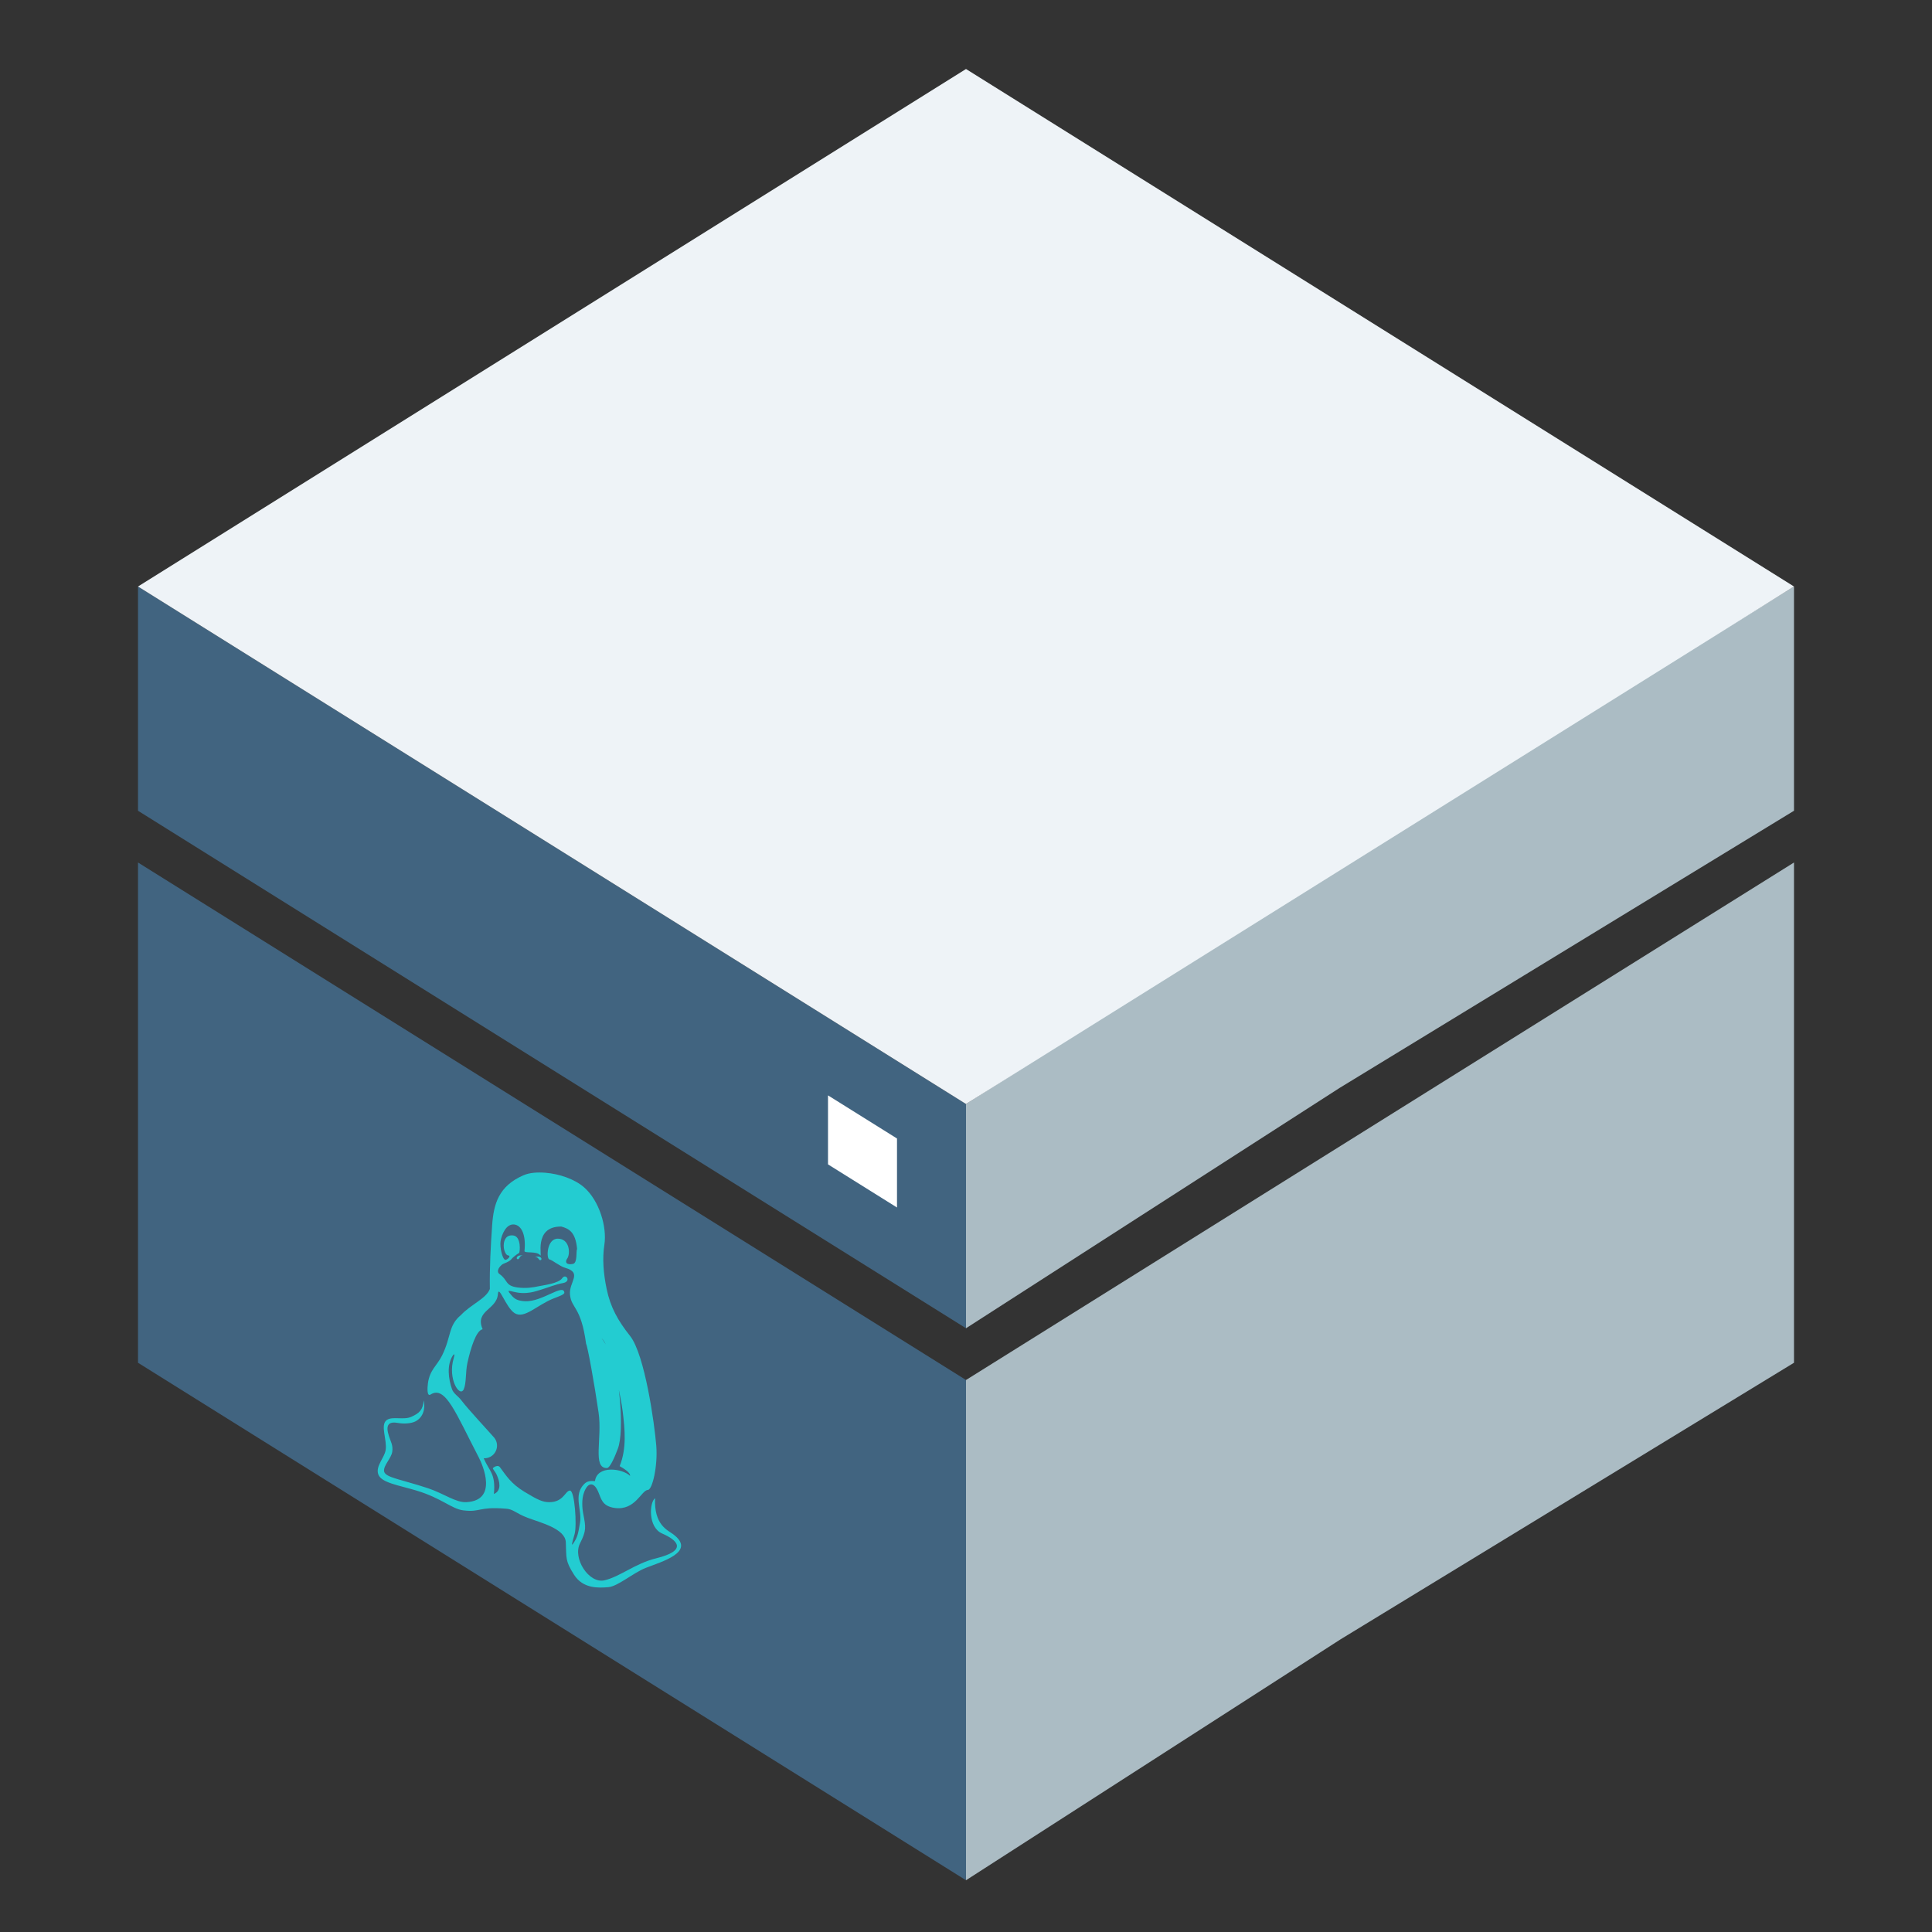 <svg xmlns="http://www.w3.org/2000/svg" xmlns:xlink="http://www.w3.org/1999/xlink" width="56" height="56" version="1.1" viewBox="0 0 56 56"><rect x="0" y="0" width="56" height="56" fill="#333333" stroke="none"/><title>29093AF8-2F1A-4CC3-8B84-545D5F4C8D3D</title><g id="页面-1" fill="none" fill-rule="evenodd" stroke="none" stroke-width="1"><g id="linux-physical-machine" fill-rule="nonzero"><g id="背景区域" fill="#D8D8D8" opacity="0"><rect id="矩形" width="56" height="56" x="0" y="0"/></g><g id="图形" transform="translate(4, 2)"><polygon id="路径-7" fill="#ABBCC4" points="24 36.5 24 30 34.706 23.192 48 15 48 21.5 34.831 29.533"/><polygon id="路径-7备份-2" fill="#416480" points="0 36.5 0 30 24 15 24 21.5" transform="translate(12, 25.75) scale(-1, 1) translate(-12, -25.75)"/><polygon id="路径-7备份-10" fill="#ABBCC4" points="24 52.5 24 38 48 23 48 37.5 34.861 45.514"/><polygon id="路径-7备份-9" fill="#416480" points="0 52.5 0 38 24 23 24 37.5" transform="translate(12, 37.75) scale(-1, 1) translate(-12, -37.75)"/><g id="linux" fill="#23CCD1" transform="translate(11.864, 37.611) rotate(5) translate(-11.864, -37.611) translate(6.864, 31.11)"><path id="形状" d="M3.722,9.081 C3.777,8.947 3.748,8.794 3.648,8.689 C3.5,8.544 2.812,7.926 2.598,7.687 C2.499,7.577 2.364,7.522 2.307,7.398 C2.176,7.112 2.084,6.704 2.25,6.41 C2.28,6.357 2.3,6.381 2.277,6.492 C2.146,7.117 2.555,7.628 2.645,7.366 C2.707,7.185 2.65,6.861 2.683,6.604 C2.742,6.149 2.855,5.636 3.038,5.586 C2.756,5.066 3.397,4.991 3.39,4.535 C3.385,4.238 3.652,4.899 3.92,5.04 C4.219,5.196 4.548,4.745 5.015,4.515 C5.147,4.45 5.317,4.376 5.305,4.321 C5.25,4.054 4.692,4.65 4.193,4.67 C3.965,4.679 3.881,4.625 3.793,4.541 C3.527,4.285 3.82,4.498 4.215,4.427 C4.391,4.396 4.45,4.366 4.636,4.291 C4.823,4.216 5.036,4.105 5.247,4.048 C5.394,4.008 5.381,3.899 5.324,3.866 C5.291,3.847 5.243,3.848 5.204,3.915 C5.114,4.071 4.688,4.161 4.555,4.201 C4.385,4.253 4.196,4.302 3.945,4.292 C3.565,4.276 3.653,4.102 3.381,3.947 C3.301,3.901 3.323,3.782 3.429,3.676 C3.484,3.62 3.637,3.589 3.712,3.463 C3.723,3.446 3.82,3.344 3.897,3.292 C3.923,3.273 3.925,2.81 3.687,2.801 C3.484,2.793 3.426,2.949 3.435,3.105 C3.443,3.261 3.526,3.389 3.582,3.389 C3.688,3.388 3.588,3.505 3.53,3.524 C3.442,3.552 3.32,3.177 3.334,2.996 C3.349,2.809 3.447,2.476 3.686,2.482 C3.901,2.488 4.057,2.757 4.049,3.22 C4.047,3.298 4.397,3.182 4.514,3.305 C4.598,3.393 4.228,2.485 5.051,2.422 C5.268,2.464 5.476,2.535 5.563,3.032 C5.531,3.083 5.617,3.43 5.483,3.471 C5.32,3.521 5.219,3.464 5.313,3.309 C5.378,3.153 5.315,2.757 4.984,2.781 C4.654,2.805 4.697,3.389 4.788,3.401 C4.879,3.412 5.107,3.574 5.266,3.604 C5.79,3.706 5.405,4.004 5.473,4.366 C5.55,4.774 5.82,4.666 6.063,5.747 C6.113,5.813 6.401,6.871 6.597,7.702 C6.773,8.449 6.553,9.324 6.977,9.28 C7.072,9.27 7.183,8.911 7.243,8.699 C7.402,8.146 7.077,6.491 6.836,6.046 C6.696,5.786 6.565,5.61 6.495,5.549 C6.77,5.711 7.21,7.225 7.291,7.609 C7.397,8.114 7.503,8.659 7.341,9.193 C7.434,9.24 7.666,9.338 7.666,9.448 C7.425,9.25 6.685,9.215 6.666,9.688 C6.54,9.69 6.445,9.7 6.364,9.796 C6.067,10.147 6.369,10.546 6.339,10.924 C6.312,11.257 6.304,11.334 6.216,11.505 C6.129,11.676 6.161,11.53 6.211,11.271 C6.261,11.013 6.105,10.012 5.968,10.024 C5.832,10.036 5.815,10.375 5.401,10.411 C5.213,10.427 5.073,10.38 4.657,10.175 C4.241,9.97 4.088,9.752 3.886,9.526 C3.816,9.449 3.702,9.547 3.688,9.568 C3.67,9.595 3.755,9.648 3.819,9.766 C3.913,9.937 4.002,10.197 3.78,10.315 C3.783,9.712 3.591,9.677 3.395,9.309 C3.54,9.304 3.668,9.215 3.722,9.081 Z M3.248,9.293 C3.395,9.523 3.914,10.494 3.005,10.62 C2.701,10.663 2.345,10.433 1.87,10.317 C1.444,10.213 1.012,10.152 0.77,10.084 C0.624,10.043 0.563,9.991 0.55,9.931 C0.517,9.769 0.727,9.543 0.738,9.353 C0.749,9.162 0.668,9.063 0.602,8.907 C0.536,8.751 0.519,8.634 0.572,8.567 C0.613,8.515 0.696,8.493 0.832,8.506 C1.005,8.523 1.213,8.488 1.325,8.42 C1.513,8.306 1.602,8.071 1.517,7.789 C1.517,8.065 1.426,8.17 1.198,8.296 C0.983,8.416 0.651,8.319 0.498,8.451 C0.314,8.61 0.564,9.019 0.543,9.32 C0.527,9.551 0.285,9.812 0.393,10.043 C0.502,10.276 1.009,10.302 1.537,10.412 C2.288,10.568 2.593,10.852 2.939,10.865 C3.446,10.883 3.353,10.716 4.148,10.709 C4.376,10.697 4.448,10.815 4.825,10.92 C5.201,11.025 5.926,11.136 5.978,11.526 C6.039,11.989 6.002,12.057 6.298,12.444 C6.595,12.832 7.047,12.763 7.321,12.716 C7.594,12.668 7.999,12.242 8.346,12.068 C8.778,11.851 9.792,11.478 9.056,11.023 C8.884,10.917 8.478,10.804 8.444,10.029 C8.29,10.165 8.308,10.887 8.737,11.031 C9.216,11.191 9.515,11.459 8.625,11.763 C8.035,11.963 7.623,12.39 7.187,12.529 C6.751,12.669 6.209,11.974 6.391,11.523 C6.547,11.138 6.518,11.04 6.411,10.666 C6.358,10.484 6.332,10.25 6.368,10.086 C6.438,9.767 6.611,9.671 6.781,9.977 C6.888,10.17 6.925,10.394 7.307,10.413 C7.907,10.441 8.026,9.835 8.217,9.808 C8.345,9.789 8.444,9.097 8.347,8.514 C8.242,7.89 7.786,5.908 7.313,5.408 C6.92,4.993 6.673,4.628 6.517,4.109 C6.386,3.672 6.313,3.247 6.34,2.84 C6.375,2.314 6.081,1.581 5.614,1.236 C5.322,1.02 4.864,0.905 4.449,0.909 C4.216,0.912 3.997,0.946 3.829,1.037 C3.137,1.411 3.04,1.945 3.05,2.556 C3.06,3.129 3.08,3.783 3.145,4.405 C3.067,4.691 2.635,4.901 2.377,5.23 C2.03,5.572 2.158,5.87 1.933,6.447 C1.813,6.754 1.612,6.893 1.595,7.288 C1.59,7.399 1.594,7.684 1.7,7.603 C2.106,7.29 2.481,8.09 3.248,9.293 Z M5.159,1.877 C5.217,1.922 5.249,1.813 5.364,1.772 C5.394,1.761 5.533,1.776 5.558,1.711 C5.569,1.682 5.487,1.65 5.438,1.603 C5.388,1.556 5.34,1.515 5.294,1.518 C5.175,1.525 5.234,1.654 5.214,1.712 C5.192,1.777 5.102,1.831 5.159,1.877 Z M3.876,3.475 C3.94,3.473 3.9,3.367 4.016,3.355 C3.826,3.341 3.813,3.478 3.876,3.475 Z M3.69,3.006 C3.713,3.001 3.744,3.039 3.735,3.092 C3.721,3.167 3.727,3.213 3.778,3.213 C3.787,3.213 3.796,3.212 3.799,3.192 C3.824,3.045 3.747,2.936 3.715,2.928 C3.643,2.91 3.652,3.014 3.69,3.006 Z M5.177,3.13 C5.178,3.139 5.24,3.118 5.24,3.098 C5.244,2.954 5.12,2.886 5.088,2.889 C5.013,2.895 5.034,2.932 5.072,2.943 C5.12,2.958 5.167,3.041 5.177,3.13 Z M4.364,3.375 C4.536,3.289 4.597,3.422 4.537,3.444 C4.476,3.465 4.476,3.344 4.364,3.375 Z"/></g><path id="形状结合" fill="#FFF" d="M20,29.75 L22,31 L22,33 L20,31.75 L20,29.75 Z"/><polygon id="路径-8" fill="#EEF3F7" points="24 30 48 15 24 0 0 15"/></g></g></g></svg>